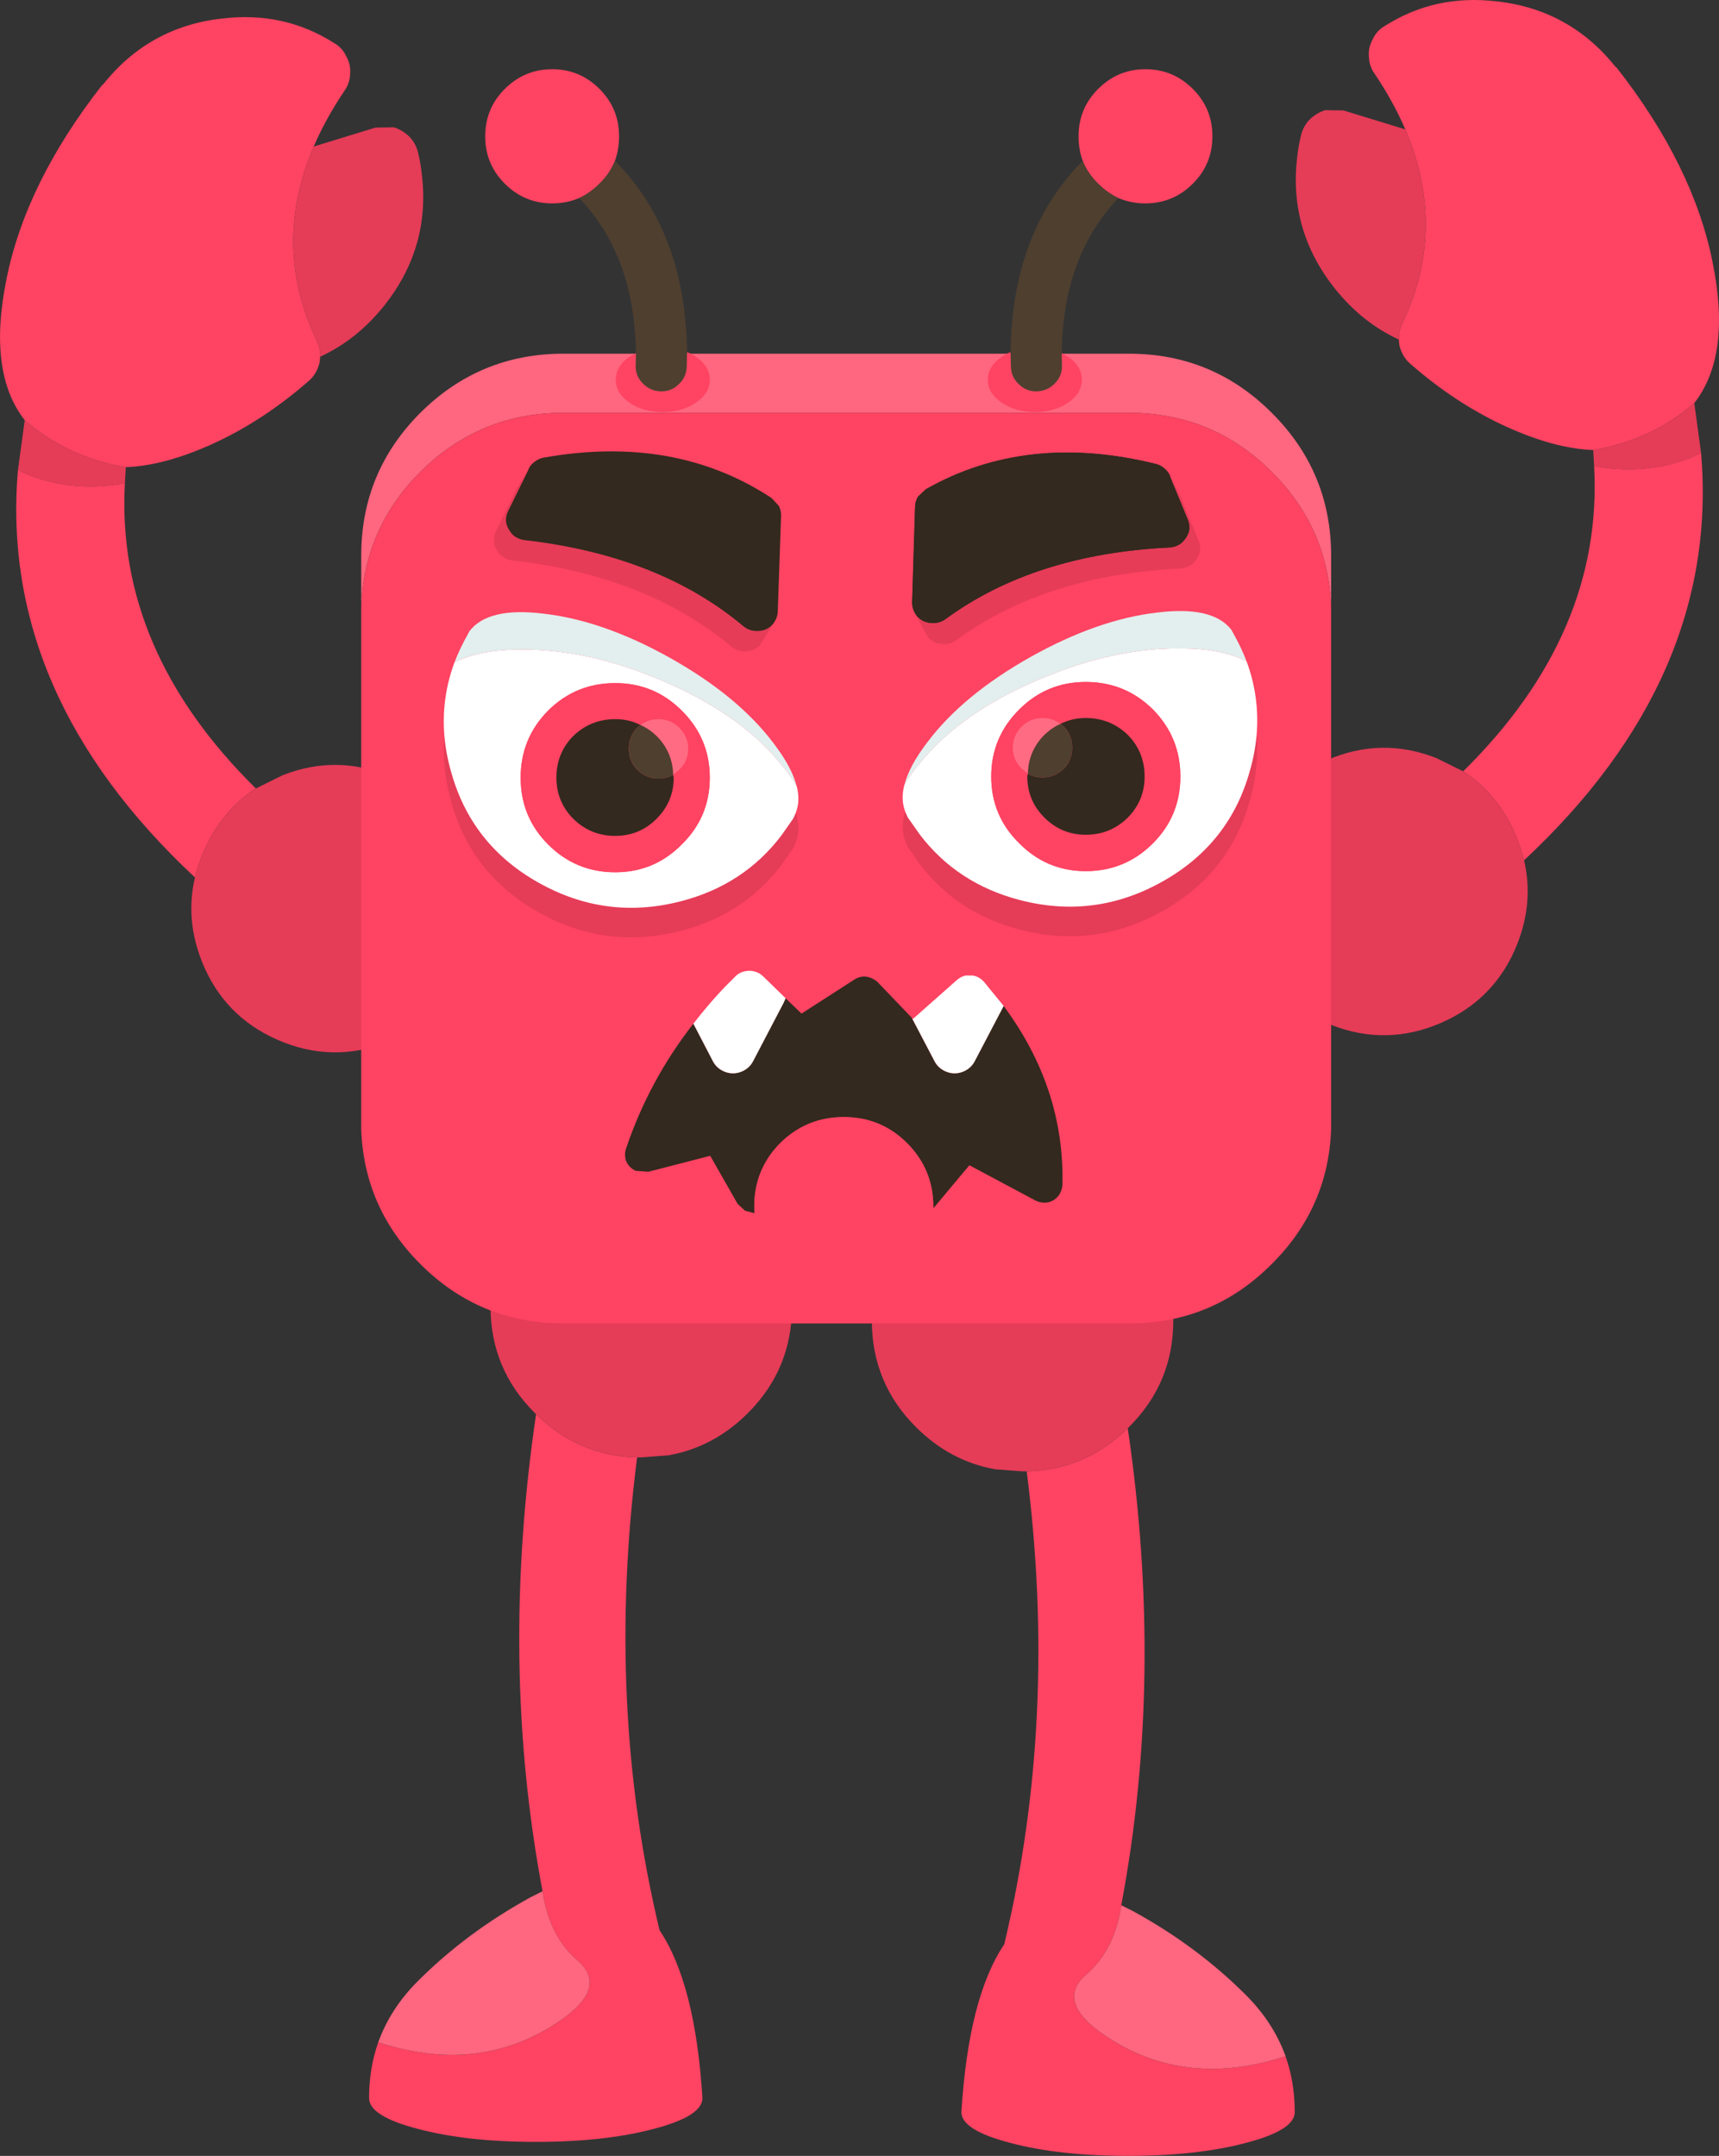 <?xml version="1.0" encoding="UTF-8" standalone="no"?>
<!-- Created with Inkscape (http://www.inkscape.org/) -->

<svg
   width="76.954mm"
   height="96.496mm"
   viewBox="0 0 76.954 96.496"
   version="1.1"
   id="svg1219"
   sodipodi:docname="ai-hostile.svg"
   inkscape:version="1.2.2 (b0a8486, 2022-12-01)"
   xmlns:inkscape="http://www.inkscape.org/namespaces/inkscape"
   xmlns:sodipodi="http://sodipodi.sourceforge.net/DTD/sodipodi-0.dtd"
   xmlns="http://www.w3.org/2000/svg"
   xmlns:svg="http://www.w3.org/2000/svg">
  <rect x="0" y="0" width="76.954" height="96.496" fill="#333333" stroke="none"/>
  <sodipodi:namedview
     id="namedview1221"
     pagecolor="#505050"
     bordercolor="#eeeeee"
     borderopacity="1"
     inkscape:showpageshadow="0"
     inkscape:pageopacity="0"
     inkscape:pagecheckerboard="0"
     inkscape:deskcolor="#505050"
     inkscape:document-units="mm"
     showgrid="false"
     inkscape:zoom="0.67150344"
     inkscape:cx="363.36374"
     inkscape:cy="76.693576"
     inkscape:window-width="1366"
     inkscape:window-height="699"
     inkscape:window-x="0"
     inkscape:window-y="0"
     inkscape:window-maximized="1"
     inkscape:current-layer="layer1" />
  <defs
     id="defs1216" />
  <g
     inkscape:label="Layer 1"
     inkscape:groupmode="layer"
     id="layer1"
     transform="translate(-51.276,-126.847)">
    <g
       id="g1626"
       transform="matrix(1,0,0,-1,-46.869,275.669)">
      <path
         stroke="none"
         fill="#e53c58"
         d="m 163.648,114.297 -1.204,0.595 q -2.461,0.966 -4.895,-0.093 -2.447,-1.058 -3.426,-3.532 -0.966,-2.461 0.093,-4.895 1.058,-2.447 3.532,-3.426 2.461,-0.966 4.908,0.093 2.434,1.058 3.413,3.532 0.741,1.879 0.304,3.744 -0.146,0.582 -0.397,1.164 -0.781,1.799 -2.328,2.818 m 10.649,14.248 -0.304,2.236 q -1.918,-1.667 -4.524,-2.103 l 0.04,-0.728 q 2.633,-0.45 4.789,0.595 m -13.242,14.486 -2.765,0.847 -0.82,0.013 q -0.384,-0.119 -0.701,-0.423 -0.291,-0.304 -0.384,-0.714 -0.119,-0.476 -0.172,-0.992 -0.384,-3.254 1.693,-5.861 1.217,-1.521 2.857,-2.275 -0.013,0.37 0.159,0.728 2.024,4.233 0.132,8.678"
         id="path879"
         style="stroke-width:0.265" />
      <path
         stroke="none"
         fill="#ff4362"
         d="m 161.056,143.031 q 1.892,-4.445 -0.132,-8.678 -0.172,-0.357 -0.159,-0.728 l 0.026,-0.251 q 0.119,-0.529 0.516,-0.86 2.037,-1.773 4.273,-2.791 2.156,-0.979 3.889,-1.045 2.606,0.437 4.524,2.103 1.667,2.13 0.82,6.297 -0.86,4.326 -4.286,8.705 l -0.053,0.04 q -2.051,2.566 -5.305,2.937 h -0.026 q -2.752,0.331 -5.001,-1.098 -0.37,-0.212 -0.542,-0.595 -0.212,-0.37 -0.172,-0.794 0.013,-0.423 0.265,-0.767 0.833,-1.244 1.363,-2.474 m 5.318,-32.716 q 8.771,8.189 7.924,18.23 -2.156,-1.045 -4.789,-0.595 0.41,-7.474 -5.861,-13.652 1.548,-1.019 2.328,-2.818 0.251,-0.582 0.397,-1.164"
         id="path881"
         style="stroke-width:0.265" />
    </g>
    <g
       id="g1663"
       transform="translate(-61.545,94.011)">
      <path
         stroke="none"
         fill="#e53c58"
         d="m 158.783,98.693 h -0.185 l -1.217,-0.093 q -2.024,-0.357 -3.559,-1.892 -1.971,-1.971 -1.971,-4.763 0,-2.791 1.971,-4.776 1.984,-1.971 4.776,-1.971 2.791,0 4.763,1.971 1.984,1.984 1.984,4.776 0,2.791 -1.984,4.763 l -0.053,0.053 q -1.892,1.865 -4.524,1.931"
         id="path899"
         style="stroke-width:0.265" />
      <path
         stroke="none"
         fill="#ff4362"
         d="m 158.783,98.693 q 2.633,-0.066 4.524,-1.931 1.64,11.126 -0.291,21.352 -0.291,1.998 -1.548,3.082 -1.349,1.151 0.556,2.566 3.664,2.646 8.348,1.111 0.41,1.164 0.41,2.487 v 0.013 q 0,0.807 -2.183,1.376 -2.196,0.582 -5.278,0.582 -3.082,0 -5.278,-0.582 -2.183,-0.569 -2.183,-1.376 v -0.013 q 0.318,-5.12 1.918,-7.501 2.421,-10.094 1.005,-21.167"
         id="path901"
         style="stroke-width:0.265" />
      <path
         stroke="none"
         fill="#ff667f"
         d="m 163.016,118.113 0.503,0.251 q 2.884,1.574 5.08,3.77 1.23,1.23 1.773,2.738 -4.683,1.535 -8.348,-1.111 -1.905,-1.416 -0.556,-2.566 1.257,-1.085 1.548,-3.082"
         id="path903"
         style="stroke-width:0.265" />
    </g>
    <g
       id="g1671"
       transform="matrix(-1,0,0,1,238.581,93.385)">
      <path
         stroke="none"
         fill="#e53c58"
         d="m 158.783,98.693 h -0.185 l -1.217,-0.093 q -2.024,-0.357 -3.559,-1.892 -1.971,-1.971 -1.971,-4.763 0,-2.791 1.971,-4.776 1.984,-1.971 4.776,-1.971 2.791,0 4.763,1.971 1.984,1.984 1.984,4.776 0,2.791 -1.984,4.763 l -0.053,0.053 q -1.892,1.865 -4.524,1.931"
         id="path1665"
         style="stroke-width:0.265" />
      <path
         stroke="none"
         fill="#ff4362"
         d="m 158.783,98.693 q 2.633,-0.066 4.524,-1.931 1.64,11.126 -0.291,21.352 -0.291,1.998 -1.548,3.082 -1.349,1.151 0.556,2.566 3.664,2.646 8.348,1.111 0.41,1.164 0.41,2.487 v 0.013 q 0,0.807 -2.183,1.376 -2.196,0.582 -5.278,0.582 -3.082,0 -5.278,-0.582 -2.183,-0.569 -2.183,-1.376 v -0.013 q 0.318,-5.12 1.918,-7.501 2.421,-10.094 1.005,-21.167"
         id="path1667"
         style="stroke-width:0.265" />
      <path
         stroke="none"
         fill="#ff667f"
         d="m 163.016,118.113 0.503,0.251 q 2.884,1.574 5.08,3.77 1.23,1.23 1.773,2.738 -4.683,1.535 -8.348,-1.111 -1.905,-1.416 -0.556,-2.566 1.257,-1.085 1.548,-3.082"
         id="path1669"
         style="stroke-width:0.265" />
    </g>
    <g
       id="g1677"
       transform="rotate(180,113.188,138.218)">
      <path
         stroke="none"
         fill="#e53c58"
         d="m 163.648,114.297 -1.204,0.595 q -2.461,0.966 -4.895,-0.093 -2.447,-1.058 -3.426,-3.532 -0.966,-2.461 0.093,-4.895 1.058,-2.447 3.532,-3.426 2.461,-0.966 4.908,0.093 2.434,1.058 3.413,3.532 0.741,1.879 0.304,3.744 -0.146,0.582 -0.397,1.164 -0.781,1.799 -2.328,2.818 m 10.649,14.248 -0.304,2.236 q -1.918,-1.667 -4.524,-2.103 l 0.04,-0.728 q 2.633,-0.45 4.789,0.595 m -13.242,14.486 -2.765,0.847 -0.82,0.013 q -0.384,-0.119 -0.701,-0.423 -0.291,-0.304 -0.384,-0.714 -0.119,-0.476 -0.172,-0.992 -0.384,-3.254 1.693,-5.861 1.217,-1.521 2.857,-2.275 -0.013,0.37 0.159,0.728 2.024,4.233 0.132,8.678"
         id="path1673"
         style="stroke-width:0.265" />
      <path
         stroke="none"
         fill="#ff4362"
         d="m 161.056,143.031 q 1.892,-4.445 -0.132,-8.678 -0.172,-0.357 -0.159,-0.728 l 0.026,-0.251 q 0.119,-0.529 0.516,-0.86 2.037,-1.773 4.273,-2.791 2.156,-0.979 3.889,-1.045 2.606,0.437 4.524,2.103 1.667,2.13 0.82,6.297 -0.86,4.326 -4.286,8.705 l -0.053,0.04 q -2.051,2.566 -5.305,2.937 h -0.026 q -2.752,0.331 -5.001,-1.098 -0.37,-0.212 -0.542,-0.595 -0.212,-0.37 -0.172,-0.794 0.013,-0.423 0.265,-0.767 0.833,-1.244 1.363,-2.474 m 5.318,-32.716 q 8.771,8.189 7.924,18.23 -2.156,-1.045 -4.789,-0.595 0.41,-7.474 -5.861,-13.652 1.548,-1.019 2.328,-2.818 0.251,-0.582 0.397,-1.164"
         id="path1675"
         style="stroke-width:0.265" />
    </g>
    <path
       stroke="none"
       fill="#ff667f"
       d="m 67.447,154.029 v -2.315 q 0,-3.744 2.646,-6.39 2.659,-2.646 6.403,-2.646 h 25.321 q 3.744,0 6.39,2.646 2.659,2.646 2.659,6.39 v 2.315 q -0.119,-3.532 -2.659,-6.059 -2.646,-2.646 -6.39,-2.646 H 76.495 q -3.744,0 -6.403,2.646 -2.527,2.527 -2.646,6.059"
       id="path739"
       style="stroke-width:0.265" />
    <path
       stroke="none"
       fill="#ff4362"
       d="m 67.447,154.029 q 0.119,-3.532 2.646,-6.059 2.659,-2.646 6.403,-2.646 h 25.321 q 3.744,0 6.39,2.646 2.54,2.527 2.659,6.059 v 23.349 q -0.119,3.519 -2.659,6.046 -2.646,2.659 -6.39,2.659 H 76.495 q -3.744,0 -6.403,-2.659 -2.527,-2.527 -2.646,-6.046 v -23.349"
       id="path741"
       style="stroke-width:0.265" />
    <g
       id="g1309"
       transform="translate(-43.027,9.909)">
      <path
         stroke="none"
         fill="#ffffff"
         d="m 147.144,151.695 q 0,-1.759 -1.23,-3.003 -1.244,-1.23 -3.003,-1.23 -1.746,0 -2.977,1.23 -1.257,1.244 -1.257,3.003 0,1.759 1.257,2.99 1.23,1.244 2.977,1.244 1.759,0 3.003,-1.244 1.23,-1.23 1.23,-2.99 m 2.963,-5.159 q 0.595,1.601 0.45,3.307 -0.066,0.767 -0.291,1.561 -0.9,3.294 -3.916,4.987 -3.029,1.707 -6.39,0.833 -2.805,-0.728 -4.485,-2.937 l -0.529,-0.754 -0.026,-0.053 -0.053,-0.119 -0.04,-0.093 -0.053,-0.172 q -0.132,-0.463 0.013,-1.019 0.291,-0.529 0.794,-1.098 1.799,-2.17 5.252,-3.638 l 1.005,-0.397 q 2.884,-1.045 5.49,-0.979 1.058,0.013 1.852,0.225 0.516,0.132 0.926,0.344"
         id="path355"
         style="stroke-width:0.265" />
      <path
         stroke="none"
         fill="#ff4362"
         d="m 147.144,151.695 q 0,1.759 -1.23,2.99 -1.244,1.244 -3.003,1.244 -1.746,0 -2.977,-1.244 -1.257,-1.23 -1.257,-2.99 0,-1.759 1.257,-3.003 1.23,-1.23 2.977,-1.23 1.759,0 3.003,1.23 1.23,1.244 1.23,3.003 m -6.826,-0.132 -0.026,0.132 q 0,1.072 0.767,1.839 0.767,0.767 1.852,0.767 1.098,0 1.879,-0.767 0.754,-0.767 0.754,-1.839 0,-1.098 -0.754,-1.865 -0.781,-0.754 -1.879,-0.754 -0.622,0 -1.138,0.265 -0.344,-0.265 -0.794,-0.265 -0.556,0 -0.939,0.384 -0.397,0.397 -0.397,0.939 0,0.556 0.397,0.939 l 0.278,0.225"
         id="path357"
         style="stroke-width:0.265" />
      <path
         stroke="none"
         fill="#33291e"
         d="m 140.318,151.563 q 0.278,0.172 0.661,0.172 0.542,0 0.953,-0.397 0.37,-0.384 0.37,-0.939 0,-0.542 -0.37,-0.939 l -0.159,-0.119 q 0.516,-0.265 1.138,-0.265 1.098,0 1.879,0.754 0.754,0.767 0.754,1.865 0,1.072 -0.754,1.839 -0.781,0.767 -1.879,0.767 -1.085,0 -1.852,-0.767 -0.767,-0.767 -0.767,-1.839 l 0.026,-0.132"
         id="path359"
         style="stroke-width:0.265" />
      <path
         stroke="none"
         fill="#e3eeee"
         d="m 134.788,152.079 q 0.212,-0.847 1.019,-1.905 1.587,-2.117 4.617,-3.823 3.016,-1.693 5.702,-1.998 2.474,-0.304 3.307,0.781 l 0.066,0.119 0.026,0.053 q 0.344,0.609 0.582,1.23 -0.41,-0.212 -0.926,-0.344 -0.794,-0.212 -1.852,-0.225 -2.606,-0.066 -5.49,0.979 l -1.005,0.397 q -3.453,1.468 -5.252,3.638 -0.503,0.569 -0.794,1.098"
         id="path361"
         style="stroke-width:0.265" />
      <path
         stroke="none"
         fill="#000000"
         fill-opacity="0.102"
         d="m 150.558,149.843 q 0.119,1.402 -0.291,2.884 -0.9,3.294 -3.916,4.987 -3.029,1.707 -6.39,0.833 -2.805,-0.728 -4.485,-2.937 l -0.529,-0.754 -0.026,-0.053 -0.053,-0.119 -0.093,-0.265 q -0.132,-0.463 0.013,-1.019 l 0.04,-0.132 0.04,0.093 0.053,0.119 0.026,0.053 0.529,0.754 q 1.68,2.209 4.485,2.937 3.36,0.873 6.39,-0.833 3.016,-1.693 3.916,-4.987 0.225,-0.794 0.291,-1.561"
         id="path363"
         style="stroke-width:0.265" />
      <path
         stroke="none"
         fill="#ff6b83"
         d="m 140.318,151.563 -0.278,-0.225 q -0.397,-0.384 -0.397,-0.939 0,-0.542 0.397,-0.939 0.384,-0.384 0.939,-0.384 0.45,0 0.794,0.265 -0.384,0.172 -0.714,0.489 -0.714,0.714 -0.741,1.733"
         id="path365"
         style="stroke-width:0.265" />
      <path
         stroke="none"
         fill="#4f3f2f"
         d="m 140.318,151.563 q 0.026,-1.019 0.741,-1.733 0.331,-0.318 0.714,-0.489 l 0.159,0.119 q 0.37,0.397 0.37,0.939 0,0.556 -0.37,0.939 -0.41,0.397 -0.953,0.397 -0.384,0 -0.661,-0.172"
         id="path367"
         style="stroke-width:0.265" />
    </g>
    <g
       id="g1325"
       transform="matrix(-1,0,0,1,221.728,9.96)">
      <path
         stroke="none"
         fill="#ffffff"
         d="m 147.144,151.695 q 0,-1.759 -1.23,-3.003 -1.244,-1.23 -3.003,-1.23 -1.746,0 -2.977,1.23 -1.257,1.244 -1.257,3.003 0,1.759 1.257,2.99 1.23,1.244 2.977,1.244 1.759,0 3.003,-1.244 1.23,-1.23 1.23,-2.99 m 2.963,-5.159 q 0.595,1.601 0.45,3.307 -0.066,0.767 -0.291,1.561 -0.9,3.294 -3.916,4.987 -3.029,1.707 -6.39,0.833 -2.805,-0.728 -4.485,-2.937 l -0.529,-0.754 -0.026,-0.053 -0.053,-0.119 -0.04,-0.093 -0.053,-0.172 q -0.132,-0.463 0.013,-1.019 0.291,-0.529 0.794,-1.098 1.799,-2.17 5.252,-3.638 l 1.005,-0.397 q 2.884,-1.045 5.49,-0.979 1.058,0.013 1.852,0.225 0.516,0.132 0.926,0.344"
         id="path1311"
         style="stroke-width:0.265" />
      <path
         stroke="none"
         fill="#ff4362"
         d="m 147.144,151.695 q 0,1.759 -1.23,2.99 -1.244,1.244 -3.003,1.244 -1.746,0 -2.977,-1.244 -1.257,-1.23 -1.257,-2.99 0,-1.759 1.257,-3.003 1.23,-1.23 2.977,-1.23 1.759,0 3.003,1.23 1.23,1.244 1.23,3.003 m -6.826,-0.132 -0.026,0.132 q 0,1.072 0.767,1.839 0.767,0.767 1.852,0.767 1.098,0 1.879,-0.767 0.754,-0.767 0.754,-1.839 0,-1.098 -0.754,-1.865 -0.781,-0.754 -1.879,-0.754 -0.622,0 -1.138,0.265 -0.344,-0.265 -0.794,-0.265 -0.556,0 -0.939,0.384 -0.397,0.397 -0.397,0.939 0,0.556 0.397,0.939 l 0.278,0.225"
         id="path1313"
         style="stroke-width:0.265" />
      <path
         stroke="none"
         fill="#33291e"
         d="m 140.318,151.563 q 0.278,0.172 0.661,0.172 0.542,0 0.953,-0.397 0.37,-0.384 0.37,-0.939 0,-0.542 -0.37,-0.939 l -0.159,-0.119 q 0.516,-0.265 1.138,-0.265 1.098,0 1.879,0.754 0.754,0.767 0.754,1.865 0,1.072 -0.754,1.839 -0.781,0.767 -1.879,0.767 -1.085,0 -1.852,-0.767 -0.767,-0.767 -0.767,-1.839 l 0.026,-0.132"
         id="path1315"
         style="stroke-width:0.265" />
      <path
         stroke="none"
         fill="#e3eeee"
         d="m 134.788,152.079 q 0.212,-0.847 1.019,-1.905 1.587,-2.117 4.617,-3.823 3.016,-1.693 5.702,-1.998 2.474,-0.304 3.307,0.781 l 0.066,0.119 0.026,0.053 q 0.344,0.609 0.582,1.23 -0.41,-0.212 -0.926,-0.344 -0.794,-0.212 -1.852,-0.225 -2.606,-0.066 -5.49,0.979 l -1.005,0.397 q -3.453,1.468 -5.252,3.638 -0.503,0.569 -0.794,1.098"
         id="path1317"
         style="stroke-width:0.265" />
      <path
         stroke="none"
         fill="#000000"
         fill-opacity="0.102"
         d="m 150.558,149.843 q 0.119,1.402 -0.291,2.884 -0.9,3.294 -3.916,4.987 -3.029,1.707 -6.39,0.833 -2.805,-0.728 -4.485,-2.937 l -0.529,-0.754 -0.026,-0.053 -0.053,-0.119 -0.093,-0.265 q -0.132,-0.463 0.013,-1.019 l 0.04,-0.132 0.04,0.093 0.053,0.119 0.026,0.053 0.529,0.754 q 1.68,2.209 4.485,2.937 3.36,0.873 6.39,-0.833 3.016,-1.693 3.916,-4.987 0.225,-0.794 0.291,-1.561"
         id="path1319"
         style="stroke-width:0.265" />
      <path
         stroke="none"
         fill="#ff6b83"
         d="m 140.318,151.563 -0.278,-0.225 q -0.397,-0.384 -0.397,-0.939 0,-0.542 0.397,-0.939 0.384,-0.384 0.939,-0.384 0.45,0 0.794,0.265 -0.384,0.172 -0.714,0.489 -0.714,0.714 -0.741,1.733"
         id="path1321"
         style="stroke-width:0.265" />
      <path
         stroke="none"
         fill="#4f3f2f"
         d="m 140.318,151.563 q 0.026,-1.019 0.741,-1.733 0.331,-0.318 0.714,-0.489 l 0.159,0.119 q 0.37,0.397 0.37,0.939 0,0.556 -0.37,0.939 -0.41,0.397 -0.953,0.397 -0.384,0 -0.661,-0.172"
         id="path1323"
         style="stroke-width:0.265" />
    </g>
    <g
       id="g1362"
       transform="translate(-20.684,-20.364)">
      <path
         stroke="none"
         fill="#33291e"
         d="m 112.776,192.765 1.019,1.945 q 0.172,0.331 0.542,0.476 0.357,0.132 0.714,0 0.37,-0.146 0.542,-0.476 l 1.296,-2.474 q 2.738,3.691 2.633,8.017 -0.026,0.278 -0.185,0.489 -0.198,0.238 -0.489,0.291 -0.304,0.04 -0.569,-0.106 l -2.924,-1.561 -1.614,1.931 v -0.079 q 0,-1.667 -1.177,-2.844 -1.164,-1.164 -2.831,-1.164 -1.667,0 -2.844,1.164 -1.164,1.177 -1.164,2.844 l 0.013,0.291 h -0.013 l -0.41,-0.106 -0.331,-0.304 -1.23,-2.156 -2.765,0.714 -0.569,-0.04 q -0.304,-0.146 -0.423,-0.423 -0.106,-0.278 -0.013,-0.569 1.032,-3.056 3.016,-5.596 l 0.873,1.68 q 0.172,0.331 0.542,0.476 0.357,0.132 0.714,0 0.37,-0.146 0.542,-0.476 l 1.363,-2.606 0.093,-0.212 0.714,0.688 2.342,-1.508 q 0.251,-0.172 0.542,-0.146 0.304,0.04 0.529,0.251 l 1.521,1.587"
         id="path433"
         style="stroke-width:0.265" />
      <path
         stroke="none"
         fill="#ffffff"
         d="m 112.776,192.765 0.053,0.053 1.971,-1.746 q 0.172,-0.146 0.384,-0.198 h 0.318 l 0.119,0.026 q 0.212,0.066 0.384,0.251 l 0.886,1.085 -1.296,2.474 q -0.172,0.331 -0.542,0.476 -0.357,0.132 -0.714,0 -0.37,-0.146 -0.542,-0.476 l -1.019,-1.945 m -5.649,-0.873 -0.093,0.212 -1.363,2.606 q -0.172,0.331 -0.542,0.476 -0.357,0.132 -0.714,0 -0.37,-0.146 -0.542,-0.476 l -0.873,-1.68 q 0.648,-0.847 1.402,-1.64 l 0.503,-0.503 q 0.185,-0.172 0.45,-0.212 l 0.132,-0.013 q 0.357,0 0.609,0.225 l 1.032,1.005"
         id="path435"
         style="stroke-width:0.265" />
      <path
         stroke="none"
         fill="#ff4362"
         d="m 105.738,201.51 -0.013,-0.291 q 0,-1.667 1.164,-2.844 1.177,-1.164 2.844,-1.164 1.667,0 2.831,1.164 1.177,1.177 1.177,2.844 v 0.079 l -0.159,0.185 q -0.212,0.238 -0.529,0.278 -0.318,0.066 -0.582,-0.119 l -3.36,-2.143 -2.95,1.865 q -0.198,0.132 -0.423,0.146"
         id="path437"
         style="stroke-width:0.265" />
    </g>
    <g
       id="g1448"
       transform="translate(21.023,-24.285)">
      <path
         stroke="none"
         fill="#ffffff"
         d="m 181.005,142.76 q 0,-2.672 -1.879,-4.564 -1.892,-1.892 -4.577,-1.892 -2.672,0 -4.551,1.892 -1.905,1.892 -1.905,4.564 0,2.686 1.905,4.564 1.879,1.892 4.551,1.892 2.686,0 4.577,-1.892 1.879,-1.879 1.879,-4.564 m -14.896,0.661 -0.026,-0.661 q 0,-3.506 2.474,-5.98 2.474,-2.487 5.993,-2.487 3.506,0 5.993,2.487 2.474,2.474 2.474,5.98 l -0.013,0.661 q -0.225,3.096 -2.461,5.331 -2.487,2.474 -5.993,2.474 -3.519,0 -5.993,-2.474 -2.236,-2.236 -2.447,-5.331"
         id="path331"
         style="stroke-width:0.265" />
      <path
         stroke="none"
         fill="#ff4362"
         d="m 170.567,142.575 -0.013,0.185 q 0,1.654 1.164,2.818 1.177,1.177 2.831,1.177 1.654,0 2.844,-1.177 1.151,-1.164 1.151,-2.818 0,-1.667 -1.151,-2.831 -1.191,-1.164 -2.844,-1.164 -0.953,0 -1.746,0.397 -0.529,-0.397 -1.217,-0.397 -0.847,0 -1.442,0.595 -0.595,0.595 -0.595,1.442 0,0.847 0.595,1.442 l 0.423,0.331 m 10.438,0.185 q 0,2.686 -1.879,4.564 -1.892,1.892 -4.577,1.892 -2.672,0 -4.551,-1.892 -1.905,-1.879 -1.905,-4.564 0,-2.672 1.905,-4.564 1.879,-1.892 4.551,-1.892 2.686,0 4.577,1.892 1.879,1.892 1.879,4.564"
         id="path333"
         style="stroke-width:0.265" />
      <path
         stroke="none"
         fill="#33291e"
         d="m 172.803,139.162 q 0.794,-0.397 1.746,-0.397 1.654,0 2.844,1.164 1.151,1.164 1.151,2.831 0,1.654 -1.151,2.818 -1.191,1.177 -2.844,1.177 -1.654,0 -2.831,-1.177 -1.164,-1.164 -1.164,-2.818 l 0.013,-0.185 q 0.45,0.265 1.019,0.265 0.847,0 1.455,-0.595 0.582,-0.595 0.582,-1.442 0,-0.847 -0.582,-1.442 l -0.238,-0.198"
         id="path335"
         style="stroke-width:0.265" />
      <path
         stroke="none"
         fill="#000000"
         fill-opacity="0.102"
         d="m 183.003,143.422 0.013,0.661 q 0,3.519 -2.474,5.993 -2.487,2.474 -5.993,2.474 -3.519,0 -5.993,-2.474 -2.474,-2.474 -2.474,-5.993 l 0.026,-0.661 q 0.212,3.096 2.447,5.331 2.474,2.474 5.993,2.474 3.506,0 5.993,-2.474 2.236,-2.236 2.461,-5.331"
         id="path337"
         style="stroke-width:0.265" />
      <path
         stroke="none"
         fill="#4f3f2f"
         d="m 172.803,139.162 0.238,0.198 q 0.582,0.595 0.582,1.442 0,0.847 -0.582,1.442 -0.609,0.595 -1.455,0.595 -0.569,0 -1.019,-0.265 0.053,-1.548 1.151,-2.646 0.503,-0.489 1.085,-0.767"
         id="path339"
         style="stroke-width:0.265" />
      <path
         stroke="none"
         fill="#ff6b83"
         d="m 172.803,139.162 q -0.582,0.278 -1.085,0.767 -1.098,1.098 -1.151,2.646 l -0.423,-0.331 q -0.595,-0.595 -0.595,-1.442 0,-0.847 0.595,-1.442 0.595,-0.595 1.442,-0.595 0.688,0 1.217,0.397"
         id="path341"
         style="stroke-width:0.265" />
    </g>
    <g
       id="g1521"
       transform="translate(43.463,-11.823)">
      <path
         stroke="none"
         fill="#ffffff"
         d="m 154.922,189.639 q -0.331,0.291 -0.833,0.423 -3.625,0.953 -7.183,0.066 -0.569,-0.159 -0.926,-0.489 1.892,-2.103 4.471,-2.103 2.593,0 4.471,2.103"
         id="path427"
         style="stroke-width:0.265" />
      <path
         stroke="none"
         fill="#33291e"
         d="m 154.922,189.639 0.198,0.265 q 1.945,2.355 1.945,5.715 v 0.053 q 0,1.442 -1.945,2.461 l -0.437,0.238 q -1.826,-0.992 -4.233,-0.992 -2.394,0 -4.22,0.992 l -0.463,-0.238 q -1.918,-1.019 -1.931,-2.461 v -0.053 q 0,-3.36 1.931,-5.715 l 0.212,-0.265 q 0.357,0.331 0.926,0.489 3.559,0.886 7.183,-0.066 0.503,-0.132 0.833,-0.423"
         id="path429"
         style="stroke-width:0.265" />
      <path
         stroke="none"
         fill="#ff4362"
         d="m 146.23,198.37 q 1.826,-0.992 4.22,-0.992 2.408,0 4.233,0.992 -1.826,0.807 -4.233,0.807 -2.434,0 -4.22,-0.807"
         id="path431"
         style="stroke-width:0.265" />
    </g>
    <g
       id="g1462"
       transform="translate(0.099,-24.679)">
      <path
         stroke="none"
         fill="#ffffff"
         d="m 181.005,142.76 q 0,-2.672 -1.879,-4.564 -1.892,-1.892 -4.577,-1.892 -2.672,0 -4.551,1.892 -1.905,1.892 -1.905,4.564 0,2.686 1.905,4.564 1.879,1.892 4.551,1.892 2.686,0 4.577,-1.892 1.879,-1.879 1.879,-4.564 m -14.896,0.661 -0.026,-0.661 q 0,-3.506 2.474,-5.98 2.474,-2.487 5.993,-2.487 3.506,0 5.993,2.487 2.474,2.474 2.474,5.98 l -0.013,0.661 q -0.225,3.096 -2.461,5.331 -2.487,2.474 -5.993,2.474 -3.519,0 -5.993,-2.474 -2.236,-2.236 -2.447,-5.331"
         id="path1450"
         style="stroke-width:0.265" />
      <path
         stroke="none"
         fill="#ff4362"
         d="m 170.567,142.575 -0.013,0.185 q 0,1.654 1.164,2.818 1.177,1.177 2.831,1.177 1.654,0 2.844,-1.177 1.151,-1.164 1.151,-2.818 0,-1.667 -1.151,-2.831 -1.191,-1.164 -2.844,-1.164 -0.953,0 -1.746,0.397 -0.529,-0.397 -1.217,-0.397 -0.847,0 -1.442,0.595 -0.595,0.595 -0.595,1.442 0,0.847 0.595,1.442 l 0.423,0.331 m 10.438,0.185 q 0,2.686 -1.879,4.564 -1.892,1.892 -4.577,1.892 -2.672,0 -4.551,-1.892 -1.905,-1.879 -1.905,-4.564 0,-2.672 1.905,-4.564 1.879,-1.892 4.551,-1.892 2.686,0 4.577,1.892 1.879,1.892 1.879,4.564"
         id="path1452"
         style="stroke-width:0.265" />
      <path
         stroke="none"
         fill="#33291e"
         d="m 172.803,139.162 q 0.794,-0.397 1.746,-0.397 1.654,0 2.844,1.164 1.151,1.164 1.151,2.831 0,1.654 -1.151,2.818 -1.191,1.177 -2.844,1.177 -1.654,0 -2.831,-1.177 -1.164,-1.164 -1.164,-2.818 l 0.013,-0.185 q 0.45,0.265 1.019,0.265 0.847,0 1.455,-0.595 0.582,-0.595 0.582,-1.442 0,-0.847 -0.582,-1.442 l -0.238,-0.198"
         id="path1454"
         style="stroke-width:0.265" />
      <path
         stroke="none"
         fill="#000000"
         fill-opacity="0.102"
         d="m 183.003,143.422 0.013,0.661 q 0,3.519 -2.474,5.993 -2.487,2.474 -5.993,2.474 -3.519,0 -5.993,-2.474 -2.474,-2.474 -2.474,-5.993 l 0.026,-0.661 q 0.212,3.096 2.447,5.331 2.474,2.474 5.993,2.474 3.506,0 5.993,-2.474 2.236,-2.236 2.461,-5.331"
         id="path1456"
         style="stroke-width:0.265" />
      <path
         stroke="none"
         fill="#4f3f2f"
         d="m 172.803,139.162 0.238,0.198 q 0.582,0.595 0.582,1.442 0,0.847 -0.582,1.442 -0.609,0.595 -1.455,0.595 -0.569,0 -1.019,-0.265 0.053,-1.548 1.151,-2.646 0.503,-0.489 1.085,-0.767"
         id="path1458"
         style="stroke-width:0.265" />
      <path
         stroke="none"
         fill="#ff6b83"
         d="m 172.803,139.162 q -0.582,0.278 -1.085,0.767 -1.098,1.098 -1.151,2.646 l -0.423,-0.331 q -0.595,-0.595 -0.595,-1.442 0,-0.847 0.595,-1.442 0.595,-0.595 1.442,-0.595 0.688,0 1.217,0.397"
         id="path1460"
         style="stroke-width:0.265" />
    </g>
    <path
       stroke="none"
       fill="#33291e"
       d="m 170.25,198 q 2.302,-2.302 5.556,-2.302 3.254,0 5.543,2.302 0.688,0.688 1.177,1.482 0.212,0.344 0.132,0.741 -0.106,0.397 -0.463,0.609 -0.357,0.212 -0.741,0.132 -0.397,-0.093 -0.622,-0.45 -0.384,-0.609 -0.9,-1.111 -1.707,-1.72 -4.128,-1.72 -2.447,0 -4.154,1.72 -0.529,0.503 -0.873,1.098 -0.212,0.344 -0.622,0.45 -0.397,0.093 -0.741,-0.106 -0.357,-0.212 -0.45,-0.609 -0.106,-0.397 0.106,-0.741 0.463,-0.807 1.177,-1.495"
       id="path293"
       style="stroke-width:0.265" />
    <g
       id="g1558"
       transform="translate(40.106,12.589)">
      <path
         stroke="none"
         fill="#33291e"
         d="m 120.186,147.485 h 1.045 q 0.45,0 0.807,0.278 0.344,0.225 0.503,0.622 0.172,0.423 0.066,0.833 -0.635,2.447 -2.487,4.352 l -0.886,0.807 q -2.5,-1.468 -5.834,-1.468 -3.334,0 -5.861,1.495 l -0.926,-0.833 q -1.812,-1.945 -2.447,-4.352 -0.079,-0.41 0.106,-0.833 0.106,-0.397 0.489,-0.622 0.331,-0.278 0.767,-0.278 h 1.058 v 1.217 q 0,1.389 1.918,1.799 4.895,0.953 9.869,-0.053 1.812,-0.357 1.812,-1.746 v -1.217"
         id="path381"
         style="stroke-width:0.265" />
      <path
         stroke="none"
         fill="#ffffff"
         d="m 120.186,147.485 v 1.217 q 0,1.389 -1.812,1.746 -4.974,1.005 -9.869,0.053 -1.918,-0.41 -1.918,-1.799 v -1.217 h 13.6"
         id="path383"
         style="stroke-width:0.265" />
      <path
         stroke="none"
         fill="#ff4362"
         d="m 119.234,154.377 q -2.5,2.103 -5.874,2.103 -3.321,0 -5.821,-2.077 2.527,-1.495 5.861,-1.495 3.334,0 5.834,1.468"
         id="path385"
         style="stroke-width:0.265" />
    </g>
    <g
       id="g1589"
       transform="translate(-71.936,-1.131)">
      <path
         stroke="none"
         fill="#ff4362"
         d="m 171.68,135.177 q -0.185,-0.516 -0.185,-1.098 0,-1.244 0.873,-2.117 0.886,-0.886 2.117,-0.886 1.244,0 2.13,0.886 0.873,0.873 0.873,2.117 0,1.244 -0.873,2.117 -0.886,0.886 -2.13,0.886 -0.635,0 -1.204,-0.238 -0.489,-0.225 -0.913,-0.648 -0.463,-0.45 -0.688,-1.019 m -0.939,8.612 0.291,0.159 q 0.609,0.423 0.609,1.032 0,0.595 -0.609,1.019 -0.622,0.423 -1.495,0.423 -0.86,0 -1.482,-0.423 -0.622,-0.423 -0.622,-1.019 0,-0.609 0.622,-1.032 0.185,-0.132 0.397,-0.212 l 0.013,0.648 q 0.013,0.476 0.357,0.794 0.331,0.331 0.807,0.318 0.476,-0.013 0.807,-0.357 0.331,-0.331 0.318,-0.807 l -0.013,-0.542"
         id="path563"
         style="stroke-width:0.265" />
      <path
         stroke="none"
         fill="#4f3f2f"
         d="m 170.741,143.789 0.013,0.542 q 0.013,0.476 -0.318,0.807 -0.331,0.344 -0.807,0.357 -0.476,0.013 -0.807,-0.318 -0.344,-0.318 -0.357,-0.794 l -0.013,-0.648 q 0.066,-5.371 3.228,-8.559 0.225,0.569 0.688,1.019 0.423,0.423 0.913,0.648 -2.487,2.593 -2.54,6.945"
         id="path565"
         style="stroke-width:0.265" />
    </g>
    <g
       id="g1595"
       transform="matrix(-1,0,0,1,250.485,-1.131)">
      <path
         stroke="none"
         fill="#ff4362"
         d="m 171.68,135.177 q -0.185,-0.516 -0.185,-1.098 0,-1.244 0.873,-2.117 0.886,-0.886 2.117,-0.886 1.244,0 2.13,0.886 0.873,0.873 0.873,2.117 0,1.244 -0.873,2.117 -0.886,0.886 -2.13,0.886 -0.635,0 -1.204,-0.238 -0.489,-0.225 -0.913,-0.648 -0.463,-0.45 -0.688,-1.019 m -0.939,8.612 0.291,0.159 q 0.609,0.423 0.609,1.032 0,0.595 -0.609,1.019 -0.622,0.423 -1.495,0.423 -0.86,0 -1.482,-0.423 -0.622,-0.423 -0.622,-1.019 0,-0.609 0.622,-1.032 0.185,-0.132 0.397,-0.212 l 0.013,0.648 q 0.013,0.476 0.357,0.794 0.331,0.331 0.807,0.318 0.476,-0.013 0.807,-0.357 0.331,-0.331 0.318,-0.807 l -0.013,-0.542"
         id="path1591"
         style="stroke-width:0.265" />
      <path
         stroke="none"
         fill="#4f3f2f"
         d="m 170.741,143.789 0.013,0.542 q 0.013,0.476 -0.318,0.807 -0.331,0.344 -0.807,0.357 -0.476,0.013 -0.807,-0.318 -0.344,-0.318 -0.357,-0.794 l -0.013,-0.648 q 0.066,-5.371 3.228,-8.559 0.225,0.569 0.688,1.019 0.423,0.423 0.913,0.648 -2.487,2.593 -2.54,6.945"
         id="path1593"
         style="stroke-width:0.265" />
    </g>
    <path
       stroke="none"
       fill="#33291e"
       d="m 124.271,115.121 q -0.318,0.304 -0.754,0.304 -0.437,0 -0.741,-0.304 -0.318,-0.318 -0.318,-0.754 0,-0.437 0.318,-0.741 l 2.421,-2.434 -2.421,-2.421 q -0.318,-0.318 -0.318,-0.754 0,-0.437 0.318,-0.741 0.304,-0.318 0.741,-0.318 0.437,0 0.754,0.318 l 2.421,2.421 2.434,-2.421 q 0.304,-0.318 0.741,-0.318 0.437,0 0.754,0.318 0.304,0.304 0.304,0.741 0,0.437 -0.304,0.754 l -2.434,2.421 2.434,2.434 q 0.304,0.304 0.304,0.741 0,0.437 -0.304,0.754 -0.318,0.304 -0.754,0.304 -0.437,0 -0.741,-0.304 l -2.434,-2.434 -2.421,2.434"
       id="path297"
       style="stroke-width:0.265" />
    <path
       stroke="none"
       fill="#33291e"
       d="m 106.115,115.372 q -0.318,0.304 -0.754,0.304 -0.437,0 -0.741,-0.304 -0.318,-0.318 -0.318,-0.754 0,-0.437 0.318,-0.741 l 2.421,-2.434 -2.421,-2.421 q -0.318,-0.318 -0.318,-0.754 0,-0.437 0.318,-0.741 0.304,-0.318 0.741,-0.318 0.437,0 0.754,0.318 l 2.421,2.421 2.434,-2.421 q 0.304,-0.318 0.741,-0.318 0.437,0 0.754,0.318 0.304,0.304 0.304,0.741 0,0.437 -0.304,0.754 l -2.434,2.421 2.434,2.434 q 0.304,0.304 0.304,0.741 0,0.437 -0.304,0.754 -0.318,0.304 -0.754,0.304 -0.437,0 -0.741,-0.304 l -2.434,-2.434 -2.421,2.434"
       id="path1701"
       style="stroke-width:0.265" />
    <path
       style="fill:#28170b;stroke:#33291e;stroke-width:2.065;stroke-linecap:round;stroke-dasharray:none;stroke-opacity:1"
       d="m 178.208,136.22 13.909,-2.907"
       id="path2346"
       sodipodi:nodetypes="cc" />
    <g
       id="g3964"
       transform="translate(-25.959,-5.839)">
      <path
         stroke="none"
         fill="#33291e"
         d="m 169.266,140.769 -0.013,0.079 q -0.093,0.344 -0.41,0.542 -0.304,0.198 -0.661,0.146 -4.855,-0.767 -10.358,1.733 -0.291,0.132 -0.582,0.079 -0.304,-0.079 -0.529,-0.291 -0.198,-0.238 -0.212,-0.542 l -0.172,-2.011 -0.013,-0.04 q -0.026,-0.225 0.066,-0.423 0.079,-0.212 0.238,-0.357 4.498,-3.929 9.684,-3.717 l 0.463,0.132 q 0.212,0.132 0.331,0.357 l 2.064,3.717 q 0.146,0.265 0.106,0.595"
         id="path3960"
         style="stroke-width:0.265" />
      <path
         stroke="none"
         fill="#000000"
         fill-opacity="0.098"
         d="m 169.266,140.769 v 0.251 0.265 0.265 l -0.013,0.357 q -0.093,0.344 -0.41,0.542 -0.304,0.198 -0.661,0.146 -4.855,-0.767 -10.358,1.733 -0.291,0.132 -0.582,0.079 -0.304,-0.079 -0.529,-0.291 -0.198,-0.238 -0.212,-0.542 l -0.185,-2.051 q -0.013,-0.119 0.013,-0.225 l -0.013,-0.04 q -0.013,-0.119 0.013,-0.225 l -0.013,-0.04 q -0.013,-0.119 0.013,-0.225 l -0.013,-0.04 q -0.013,-0.119 0.013,-0.225 l 0.172,2.011 q 0.013,0.304 0.212,0.542 0.225,0.212 0.529,0.291 0.291,0.053 0.582,-0.079 5.503,-2.5 10.358,-1.733 0.357,0.053 0.661,-0.146 0.318,-0.198 0.41,-0.542 l 0.013,-0.079"
         id="path3962"
         style="stroke-width:0.265" />
    </g>
    <g
       id="g3972"
       transform="matrix(-1,0,0,1,323.169,-5.284)">
      <path
         stroke="none"
         fill="#33291e"
         d="m 169.266,140.769 -0.013,0.079 q -0.093,0.344 -0.41,0.542 -0.304,0.198 -0.661,0.146 -4.855,-0.767 -10.358,1.733 -0.291,0.132 -0.582,0.079 -0.304,-0.079 -0.529,-0.291 -0.198,-0.238 -0.212,-0.542 l -0.172,-2.011 -0.013,-0.04 q -0.026,-0.225 0.066,-0.423 0.079,-0.212 0.238,-0.357 4.498,-3.929 9.684,-3.717 l 0.463,0.132 q 0.212,0.132 0.331,0.357 l 2.064,3.717 q 0.146,0.265 0.106,0.595"
         id="path3966"
         style="stroke-width:0.265" />
      <path
         stroke="none"
         fill="#000000"
         fill-opacity="0.098"
         d="m 169.266,140.769 v 0.251 0.265 0.265 l -0.013,0.357 q -0.093,0.344 -0.41,0.542 -0.304,0.198 -0.661,0.146 -4.855,-0.767 -10.358,1.733 -0.291,0.132 -0.582,0.079 -0.304,-0.079 -0.529,-0.291 -0.198,-0.238 -0.212,-0.542 l -0.185,-2.051 q -0.013,-0.119 0.013,-0.225 l -0.013,-0.04 q -0.013,-0.119 0.013,-0.225 l -0.013,-0.04 q -0.013,-0.119 0.013,-0.225 l -0.013,-0.04 q -0.013,-0.119 0.013,-0.225 l 0.172,2.011 q 0.013,0.304 0.212,0.542 0.225,0.212 0.529,0.291 0.291,0.053 0.582,-0.079 5.503,-2.5 10.358,-1.733 0.357,0.053 0.661,-0.146 0.318,-0.198 0.41,-0.542 l 0.013,-0.079"
         id="path3968"
         style="stroke-width:0.265" />
      <path
         stroke="none"
         fill="#33291e"
         d="m 169.266,140.769 -0.013,0.079 q -0.093,0.344 -0.41,0.542 -0.304,0.198 -0.661,0.146 -4.855,-0.767 -10.358,1.733 -0.291,0.132 -0.582,0.079 -0.304,-0.079 -0.529,-0.291 -0.198,-0.238 -0.212,-0.542 l -0.172,-2.011 -0.013,-0.04 q -0.026,-0.225 0.066,-0.423 0.079,-0.212 0.238,-0.357 4.498,-3.929 9.684,-3.717 l 0.463,0.132 q 0.212,0.132 0.331,0.357 l 2.064,3.717 q 0.146,0.265 0.106,0.595"
         id="path3970"
         style="stroke-width:0.265" />
    </g>
    <ellipse
       style="fill:#ff4362;fill-opacity:1;stroke:none;stroke-width:2.53;stroke-linecap:round;stroke-dasharray:none;stroke-opacity:1"
       id="path5996"
       cx="174.893"
       cy="112"
       rx="8.665"
       ry="4.945" />
    <g
       id="g2207"
       transform="rotate(31.002,102.318,-2.562)">
      <path
         stroke="none"
         fill="#33291e"
         d="m 169.266,140.769 -0.013,0.079 q -0.093,0.344 -0.41,0.542 -0.304,0.198 -0.661,0.146 -4.855,-0.767 -10.358,1.733 -0.291,0.132 -0.582,0.079 -0.304,-0.079 -0.529,-0.291 -0.198,-0.238 -0.212,-0.542 l -0.172,-2.011 -0.013,-0.04 q -0.026,-0.225 0.066,-0.423 0.079,-0.212 0.238,-0.357 4.498,-3.929 9.684,-3.717 l 0.463,0.132 q 0.212,0.132 0.331,0.357 l 2.064,3.717 q 0.146,0.265 0.106,0.595"
         id="path217"
         style="stroke-width:0.265" />
      <path
         stroke="none"
         fill="#000000"
         fill-opacity="0.098"
         d="m 169.266,140.769 v 0.251 0.265 0.265 l -0.013,0.357 q -0.093,0.344 -0.41,0.542 -0.304,0.198 -0.661,0.146 -4.855,-0.767 -10.358,1.733 -0.291,0.132 -0.582,0.079 -0.304,-0.079 -0.529,-0.291 -0.198,-0.238 -0.212,-0.542 l -0.185,-2.051 q -0.013,-0.119 0.013,-0.225 l -0.013,-0.04 q -0.013,-0.119 0.013,-0.225 l -0.013,-0.04 q -0.013,-0.119 0.013,-0.225 l -0.013,-0.04 q -0.013,-0.119 0.013,-0.225 l 0.172,2.011 q 0.013,0.304 0.212,0.542 0.225,0.212 0.529,0.291 0.291,0.053 0.582,-0.079 5.503,-2.5 10.358,-1.733 0.357,0.053 0.661,-0.146 0.318,-0.198 0.41,-0.542 l 0.013,-0.079"
         id="path219"
         style="stroke-width:0.265" />
    </g>
    <ellipse
       style="fill:#ff4362;fill-opacity:1;stroke:none;stroke-width:2.53;stroke-linecap:round;stroke-dasharray:none;stroke-opacity:1"
       id="ellipse6050"
       cx="195.33"
       cy="112.007"
       rx="8.665"
       ry="4.945" />
    <g
       id="g2213"
       transform="matrix(-0.889,0.458,0.458,0.889,178.294,-48.296)"
       inkscape:transform-center-x="3.2832932"
       inkscape:transform-center-y="-9.8556887">
      <path
         stroke="none"
         fill="#33291e"
         d="m 169.266,140.769 -0.013,0.079 q -0.093,0.344 -0.41,0.542 -0.304,0.198 -0.661,0.146 -4.855,-0.767 -10.358,1.733 -0.291,0.132 -0.582,0.079 -0.304,-0.079 -0.529,-0.291 -0.198,-0.238 -0.212,-0.542 l -0.172,-2.011 -0.013,-0.04 q -0.026,-0.225 0.066,-0.423 0.079,-0.212 0.238,-0.357 4.498,-3.929 9.684,-3.717 l 0.463,0.132 q 0.212,0.132 0.331,0.357 l 2.064,3.717 q 0.146,0.265 0.106,0.595"
         id="path2209"
         style="stroke-width:0.265" />
      <path
         stroke="none"
         fill="#000000"
         fill-opacity="0.098"
         d="m 169.266,140.769 v 0.251 0.265 0.265 l -0.013,0.357 q -0.093,0.344 -0.41,0.542 -0.304,0.198 -0.661,0.146 -4.855,-0.767 -10.358,1.733 -0.291,0.132 -0.582,0.079 -0.304,-0.079 -0.529,-0.291 -0.198,-0.238 -0.212,-0.542 l -0.185,-2.051 q -0.013,-0.119 0.013,-0.225 l -0.013,-0.04 q -0.013,-0.119 0.013,-0.225 l -0.013,-0.04 q -0.013,-0.119 0.013,-0.225 l -0.013,-0.04 q -0.013,-0.119 0.013,-0.225 l 0.172,2.011 q 0.013,0.304 0.212,0.542 0.225,0.212 0.529,0.291 0.291,0.053 0.582,-0.079 5.503,-2.5 10.358,-1.733 0.357,0.053 0.661,-0.146 0.318,-0.198 0.41,-0.542 l 0.013,-0.079"
         id="path2211"
         style="stroke-width:0.265" />
      <path
         stroke="none"
         fill="#33291e"
         d="m 169.266,140.769 -0.013,0.079 q -0.093,0.344 -0.41,0.542 -0.304,0.198 -0.661,0.146 -4.855,-0.767 -10.358,1.733 -0.291,0.132 -0.582,0.079 -0.304,-0.079 -0.529,-0.291 -0.198,-0.238 -0.212,-0.542 l -0.172,-2.011 -0.013,-0.04 q -0.026,-0.225 0.066,-0.423 0.079,-0.212 0.238,-0.357 4.498,-3.929 9.684,-3.717 l 0.463,0.132 q 0.212,0.132 0.331,0.357 l 2.064,3.717 q 0.146,0.265 0.106,0.595"
         id="path3958"
         style="stroke-width:0.265" />
    </g>
    <g
       id="g6056"
       transform="rotate(14.586,134.036,50.886)">
      <path
         stroke="none"
         fill="#33291e"
         d="m 169.266,140.769 -0.013,0.079 q -0.093,0.344 -0.41,0.542 -0.304,0.198 -0.661,0.146 -4.855,-0.767 -10.358,1.733 -0.291,0.132 -0.582,0.079 -0.304,-0.079 -0.529,-0.291 -0.198,-0.238 -0.212,-0.542 l -0.172,-2.011 -0.013,-0.04 q -0.026,-0.225 0.066,-0.423 0.079,-0.212 0.238,-0.357 4.498,-3.929 9.684,-3.717 l 0.463,0.132 q 0.212,0.132 0.331,0.357 l 2.064,3.717 q 0.146,0.265 0.106,0.595"
         id="path6052"
         style="stroke-width:0.265" />
      <path
         stroke="none"
         fill="#000000"
         fill-opacity="0.098"
         d="m 169.266,140.769 v 0.251 0.265 0.265 l -0.013,0.357 q -0.093,0.344 -0.41,0.542 -0.304,0.198 -0.661,0.146 -4.855,-0.767 -10.358,1.733 -0.291,0.132 -0.582,0.079 -0.304,-0.079 -0.529,-0.291 -0.198,-0.238 -0.212,-0.542 l -0.185,-2.051 q -0.013,-0.119 0.013,-0.225 l -0.013,-0.04 q -0.013,-0.119 0.013,-0.225 l -0.013,-0.04 q -0.013,-0.119 0.013,-0.225 l -0.013,-0.04 q -0.013,-0.119 0.013,-0.225 l 0.172,2.011 q 0.013,0.304 0.212,0.542 0.225,0.212 0.529,0.291 0.291,0.053 0.582,-0.079 5.503,-2.5 10.358,-1.733 0.357,0.053 0.661,-0.146 0.318,-0.198 0.41,-0.542 l 0.013,-0.079"
         id="path6054"
         style="stroke-width:0.265" />
    </g>
    <g
       id="g6064"
       transform="matrix(-0.977,0.213,0.213,0.977,287.138,-26.97)">
      <path
         stroke="none"
         fill="#33291e"
         d="m 169.266,140.769 -0.013,0.079 q -0.093,0.344 -0.41,0.542 -0.304,0.198 -0.661,0.146 -4.855,-0.767 -10.358,1.733 -0.291,0.132 -0.582,0.079 -0.304,-0.079 -0.529,-0.291 -0.198,-0.238 -0.212,-0.542 l -0.172,-2.011 -0.013,-0.04 q -0.026,-0.225 0.066,-0.423 0.079,-0.212 0.238,-0.357 4.498,-3.929 9.684,-3.717 l 0.463,0.132 q 0.212,0.132 0.331,0.357 l 2.064,3.717 q 0.146,0.265 0.106,0.595"
         id="path6058"
         style="stroke-width:0.265" />
      <path
         stroke="none"
         fill="#000000"
         fill-opacity="0.098"
         d="m 169.266,140.769 v 0.251 0.265 0.265 l -0.013,0.357 q -0.093,0.344 -0.41,0.542 -0.304,0.198 -0.661,0.146 -4.855,-0.767 -10.358,1.733 -0.291,0.132 -0.582,0.079 -0.304,-0.079 -0.529,-0.291 -0.198,-0.238 -0.212,-0.542 l -0.185,-2.051 q -0.013,-0.119 0.013,-0.225 l -0.013,-0.04 q -0.013,-0.119 0.013,-0.225 l -0.013,-0.04 q -0.013,-0.119 0.013,-0.225 l -0.013,-0.04 q -0.013,-0.119 0.013,-0.225 l 0.172,2.011 q 0.013,0.304 0.212,0.542 0.225,0.212 0.529,0.291 0.291,0.053 0.582,-0.079 5.503,-2.5 10.358,-1.733 0.357,0.053 0.661,-0.146 0.318,-0.198 0.41,-0.542 l 0.013,-0.079"
         id="path6060"
         style="stroke-width:0.265" />
      <path
         stroke="none"
         fill="#33291e"
         d="m 169.266,140.769 -0.013,0.079 q -0.093,0.344 -0.41,0.542 -0.304,0.198 -0.661,0.146 -4.855,-0.767 -10.358,1.733 -0.291,0.132 -0.582,0.079 -0.304,-0.079 -0.529,-0.291 -0.198,-0.238 -0.212,-0.542 l -0.172,-2.011 -0.013,-0.04 q -0.026,-0.225 0.066,-0.423 0.079,-0.212 0.238,-0.357 4.498,-3.929 9.684,-3.717 l 0.463,0.132 q 0.212,0.132 0.331,0.357 l 2.064,3.717 q 0.146,0.265 0.106,0.595"
         id="path6062"
         style="stroke-width:0.265" />
    </g>
    <g
       id="g10723"
       transform="rotate(31.002,129.76,109.378)">
      <path
         stroke="none"
         fill="#33291e"
         d="m 169.266,140.769 -0.013,0.079 q -0.093,0.344 -0.41,0.542 -0.304,0.198 -0.661,0.146 -4.855,-0.767 -10.358,1.733 -0.291,0.132 -0.582,0.079 -0.304,-0.079 -0.529,-0.291 -0.198,-0.238 -0.212,-0.542 l -0.172,-2.011 -0.013,-0.04 q -0.026,-0.225 0.066,-0.423 0.079,-0.212 0.238,-0.357 4.498,-3.929 9.684,-3.717 l 0.463,0.132 q 0.212,0.132 0.331,0.357 l 2.064,3.717 q 0.146,0.265 0.106,0.595"
         id="path10719"
         style="stroke-width:0.265" />
      <path
         stroke="none"
         fill="#000000"
         fill-opacity="0.098"
         d="m 169.266,140.769 v 0.251 0.265 0.265 l -0.013,0.357 q -0.093,0.344 -0.41,0.542 -0.304,0.198 -0.661,0.146 -4.855,-0.767 -10.358,1.733 -0.291,0.132 -0.582,0.079 -0.304,-0.079 -0.529,-0.291 -0.198,-0.238 -0.212,-0.542 l -0.185,-2.051 q -0.013,-0.119 0.013,-0.225 l -0.013,-0.04 q -0.013,-0.119 0.013,-0.225 l -0.013,-0.04 q -0.013,-0.119 0.013,-0.225 l -0.013,-0.04 q -0.013,-0.119 0.013,-0.225 l 0.172,2.011 q 0.013,0.304 0.212,0.542 0.225,0.212 0.529,0.291 0.291,0.053 0.582,-0.079 5.503,-2.5 10.358,-1.733 0.357,0.053 0.661,-0.146 0.318,-0.198 0.41,-0.542 l 0.013,-0.079"
         id="path10721"
         style="stroke-width:0.265" />
    </g>
    <g
       id="g10731"
       transform="matrix(-0.889,0.458,0.458,0.889,236.158,-46.246)"
       inkscape:transform-center-x="3.2832932"
       inkscape:transform-center-y="-9.8556887">
      <path
         stroke="none"
         fill="#33291e"
         d="m 169.266,140.769 -0.013,0.079 q -0.093,0.344 -0.41,0.542 -0.304,0.198 -0.661,0.146 -4.855,-0.767 -10.358,1.733 -0.291,0.132 -0.582,0.079 -0.304,-0.079 -0.529,-0.291 -0.198,-0.238 -0.212,-0.542 l -0.172,-2.011 -0.013,-0.04 q -0.026,-0.225 0.066,-0.423 0.079,-0.212 0.238,-0.357 4.498,-3.929 9.684,-3.717 l 0.463,0.132 q 0.212,0.132 0.331,0.357 l 2.064,3.717 q 0.146,0.265 0.106,0.595"
         id="path10725"
         style="stroke-width:0.265" />
      <path
         stroke="none"
         fill="#000000"
         fill-opacity="0.098"
         d="m 169.266,140.769 v 0.251 0.265 0.265 l -0.013,0.357 q -0.093,0.344 -0.41,0.542 -0.304,0.198 -0.661,0.146 -4.855,-0.767 -10.358,1.733 -0.291,0.132 -0.582,0.079 -0.304,-0.079 -0.529,-0.291 -0.198,-0.238 -0.212,-0.542 l -0.185,-2.051 q -0.013,-0.119 0.013,-0.225 l -0.013,-0.04 q -0.013,-0.119 0.013,-0.225 l -0.013,-0.04 q -0.013,-0.119 0.013,-0.225 l -0.013,-0.04 q -0.013,-0.119 0.013,-0.225 l 0.172,2.011 q 0.013,0.304 0.212,0.542 0.225,0.212 0.529,0.291 0.291,0.053 0.582,-0.079 5.503,-2.5 10.358,-1.733 0.357,0.053 0.661,-0.146 0.318,-0.198 0.41,-0.542 l 0.013,-0.079"
         id="path10727"
         style="stroke-width:0.265" />
      <path
         stroke="none"
         fill="#33291e"
         d="m 169.266,140.769 -0.013,0.079 q -0.093,0.344 -0.41,0.542 -0.304,0.198 -0.661,0.146 -4.855,-0.767 -10.358,1.733 -0.291,0.132 -0.582,0.079 -0.304,-0.079 -0.529,-0.291 -0.198,-0.238 -0.212,-0.542 l -0.172,-2.011 -0.013,-0.04 q -0.026,-0.225 0.066,-0.423 0.079,-0.212 0.238,-0.357 4.498,-3.929 9.684,-3.717 l 0.463,0.132 q 0.212,0.132 0.331,0.357 l 2.064,3.717 q 0.146,0.265 0.106,0.595"
         id="path10729"
         style="stroke-width:0.265" />
    </g>
  </g>
</svg>
